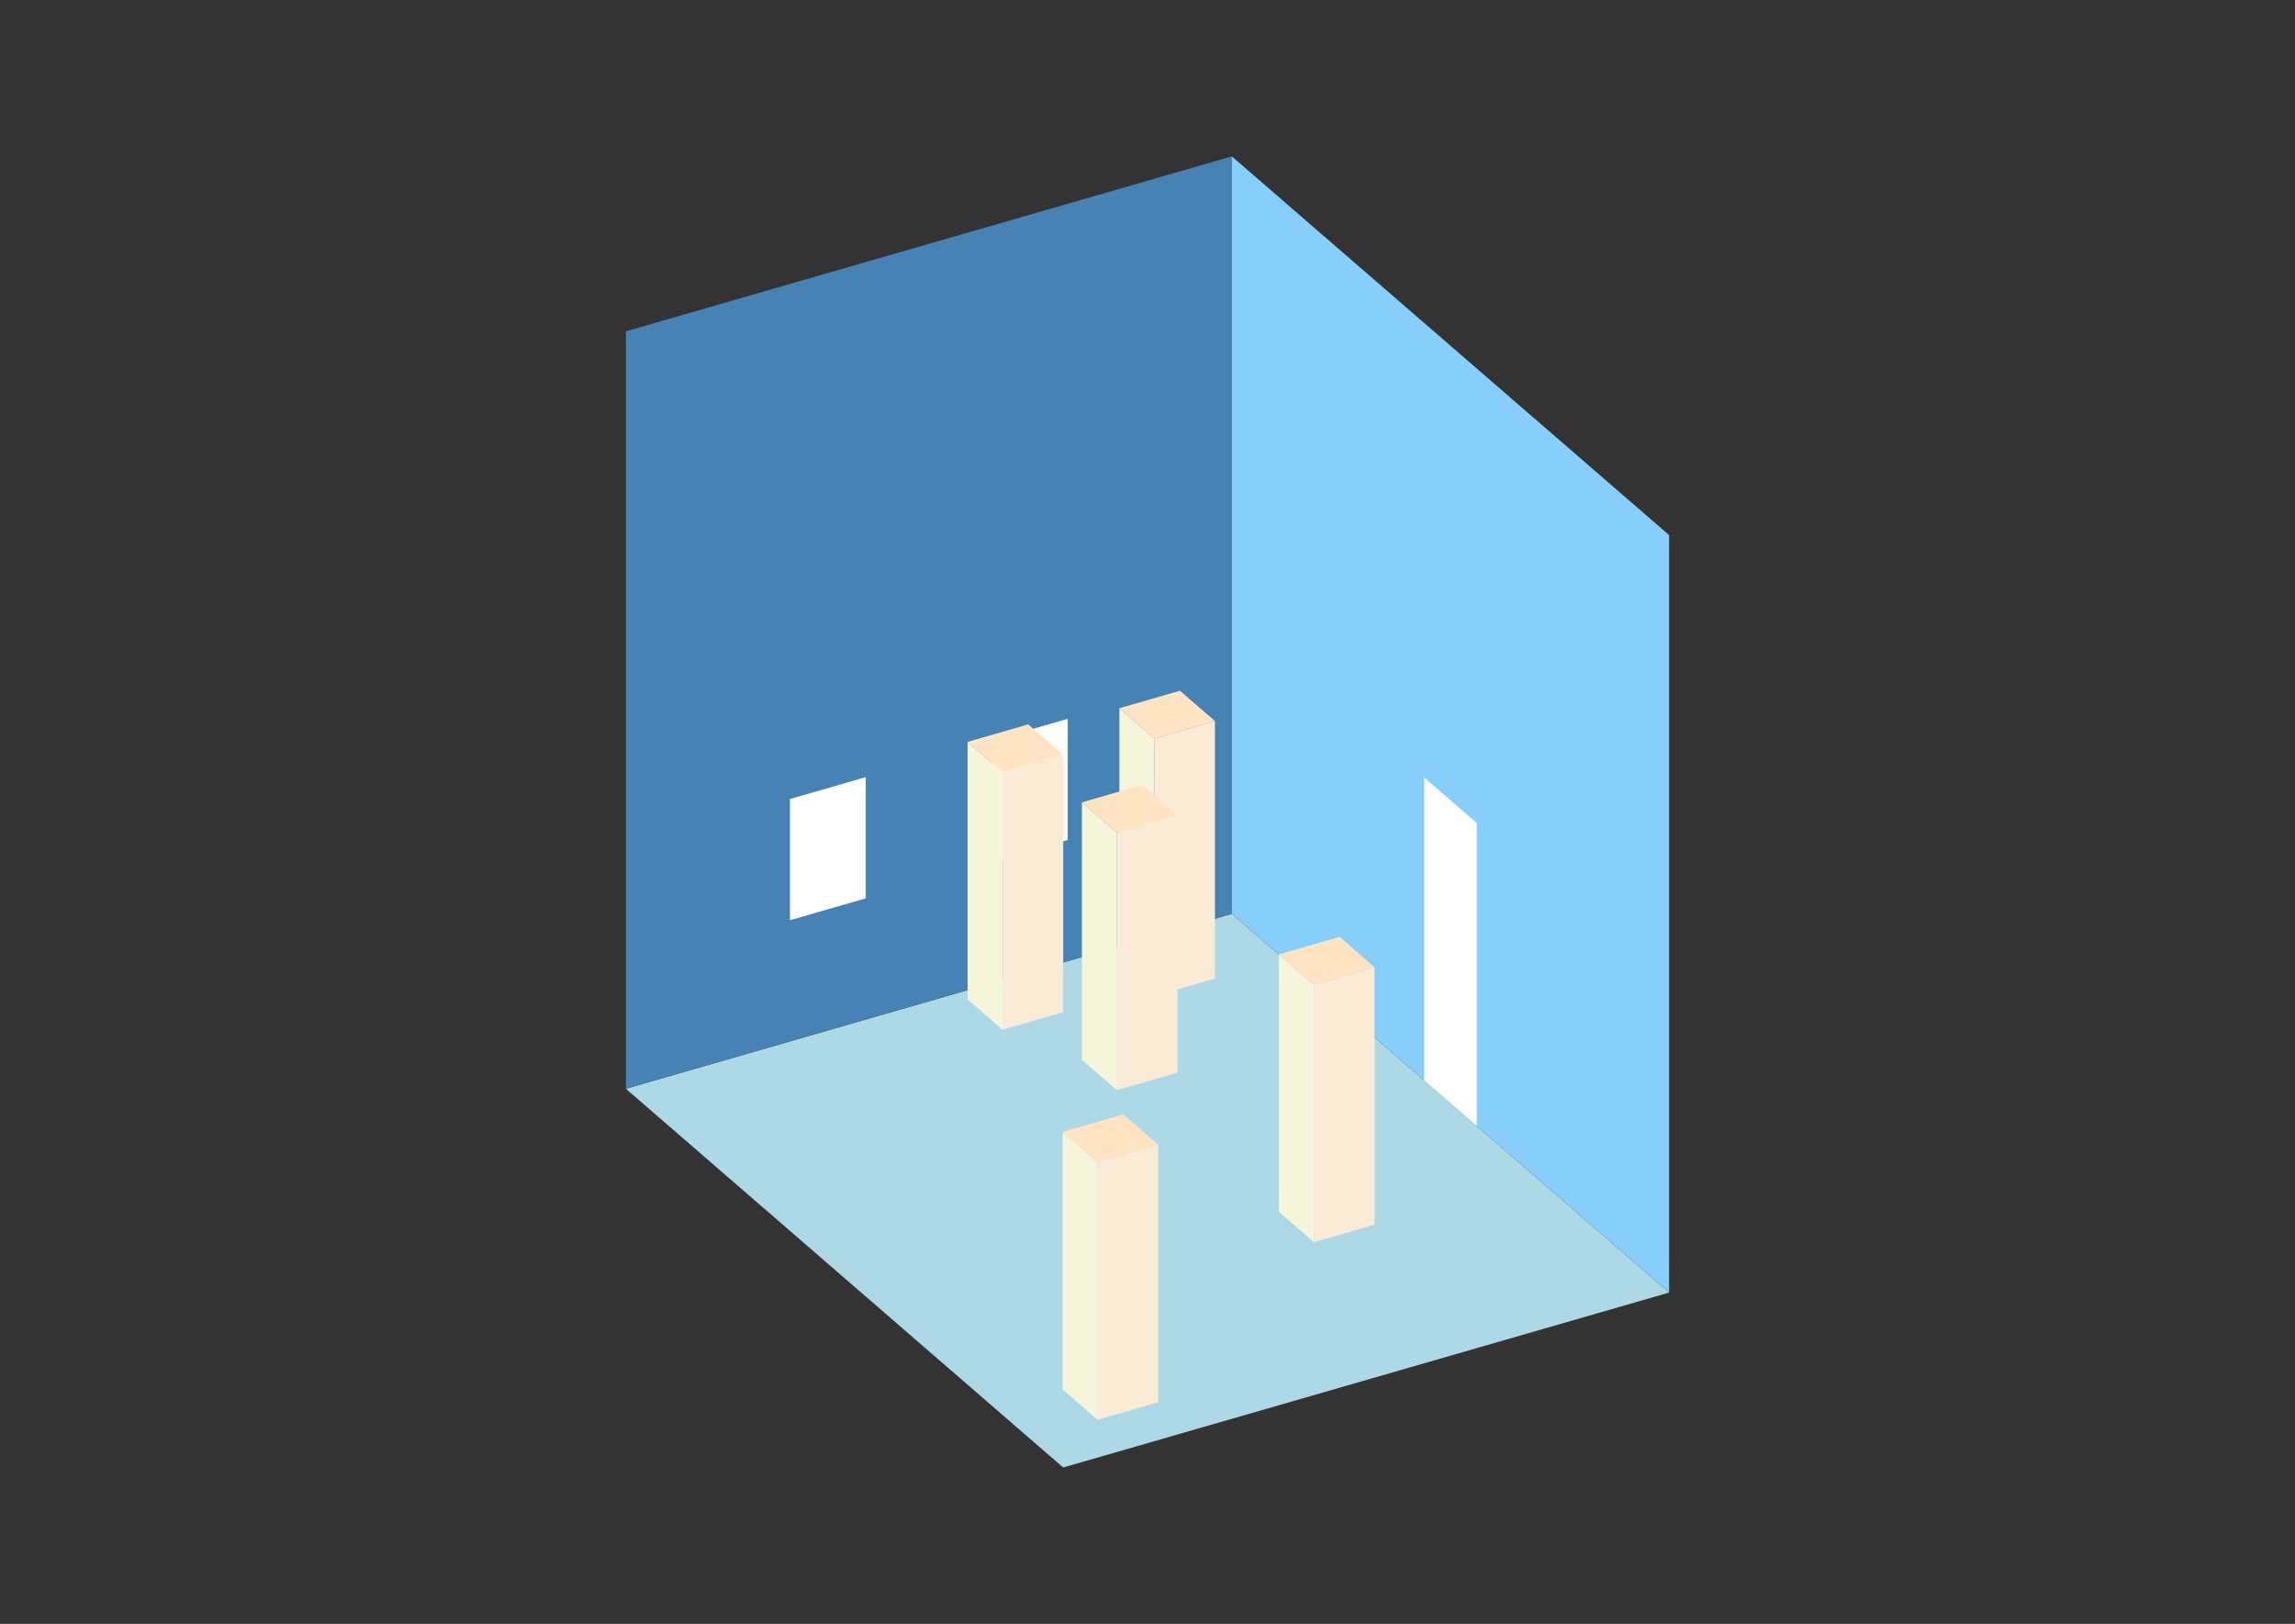 <?xml version="1.0" encoding="UTF-8"?>
<svg
  xmlns="http://www.w3.org/2000/svg"
  width="848"
  height="600"
  style="background-color:white"
>
  <rect width="100%" height="100%" fill="#333333" stroke="none"/>
  <polygon fill="lightblue" points="392.844,542.218 231.261,402.284 455.156,337.651 616.739,477.585" />
  <polygon fill="steelblue" points="231.261,402.284 231.261,122.415 455.156,57.782 455.156,337.651" />
  <polygon fill="lightskyblue" points="616.739,477.585 616.739,197.716 455.156,57.782 455.156,337.651" />
  <polygon fill="white" points="545.643,416.014 545.643,304.066 526.253,287.274 526.253,399.222" />
  <polygon fill="white" points="291.899,340 291.899,295.221 319.886,287.142 319.886,331.921" />
  <polygon fill="white" points="366.531,318.456 366.531,273.677 394.518,265.597 394.518,310.376" />
  <polygon fill="antiquewhite" points="485.493,458.975 485.493,363.819 507.883,357.356 507.883,452.512" />
  <polygon fill="beige" points="485.493,458.975 485.493,363.819 472.567,352.625 472.567,447.78" />
  <polygon fill="bisque" points="485.493,363.819 472.567,352.625 494.956,346.161 507.883,357.356" />
  <polygon fill="antiquewhite" points="405.564,524.576 405.564,429.421 427.954,422.957 427.954,518.113" />
  <polygon fill="beige" points="405.564,524.576 405.564,429.421 392.638,418.226 392.638,513.381" />
  <polygon fill="bisque" points="405.564,429.421 392.638,418.226 415.027,411.763 427.954,422.957" />
  <polygon fill="antiquewhite" points="426.53,368.028 426.53,272.872 448.92,266.409 448.92,361.564" />
  <polygon fill="beige" points="426.53,368.028 426.53,272.872 413.604,261.677 413.604,356.833" />
  <polygon fill="bisque" points="426.53,272.872 413.604,261.677 435.993,255.214 448.92,266.409" />
  <polygon fill="antiquewhite" points="412.699,402.794 412.699,307.638 435.089,301.175 435.089,396.33" />
  <polygon fill="beige" points="412.699,402.794 412.699,307.638 399.773,296.443 399.773,391.599" />
  <polygon fill="bisque" points="412.699,307.638 399.773,296.443 422.162,289.98 435.089,301.175" />
  <polygon fill="antiquewhite" points="370.459,380.467 370.459,285.311 392.849,278.848 392.849,374.003" />
  <polygon fill="beige" points="370.459,380.467 370.459,285.311 357.533,274.116 357.533,369.272" />
  <polygon fill="bisque" points="370.459,285.311 357.533,274.116 379.922,267.653 392.849,278.848" />
</svg>
